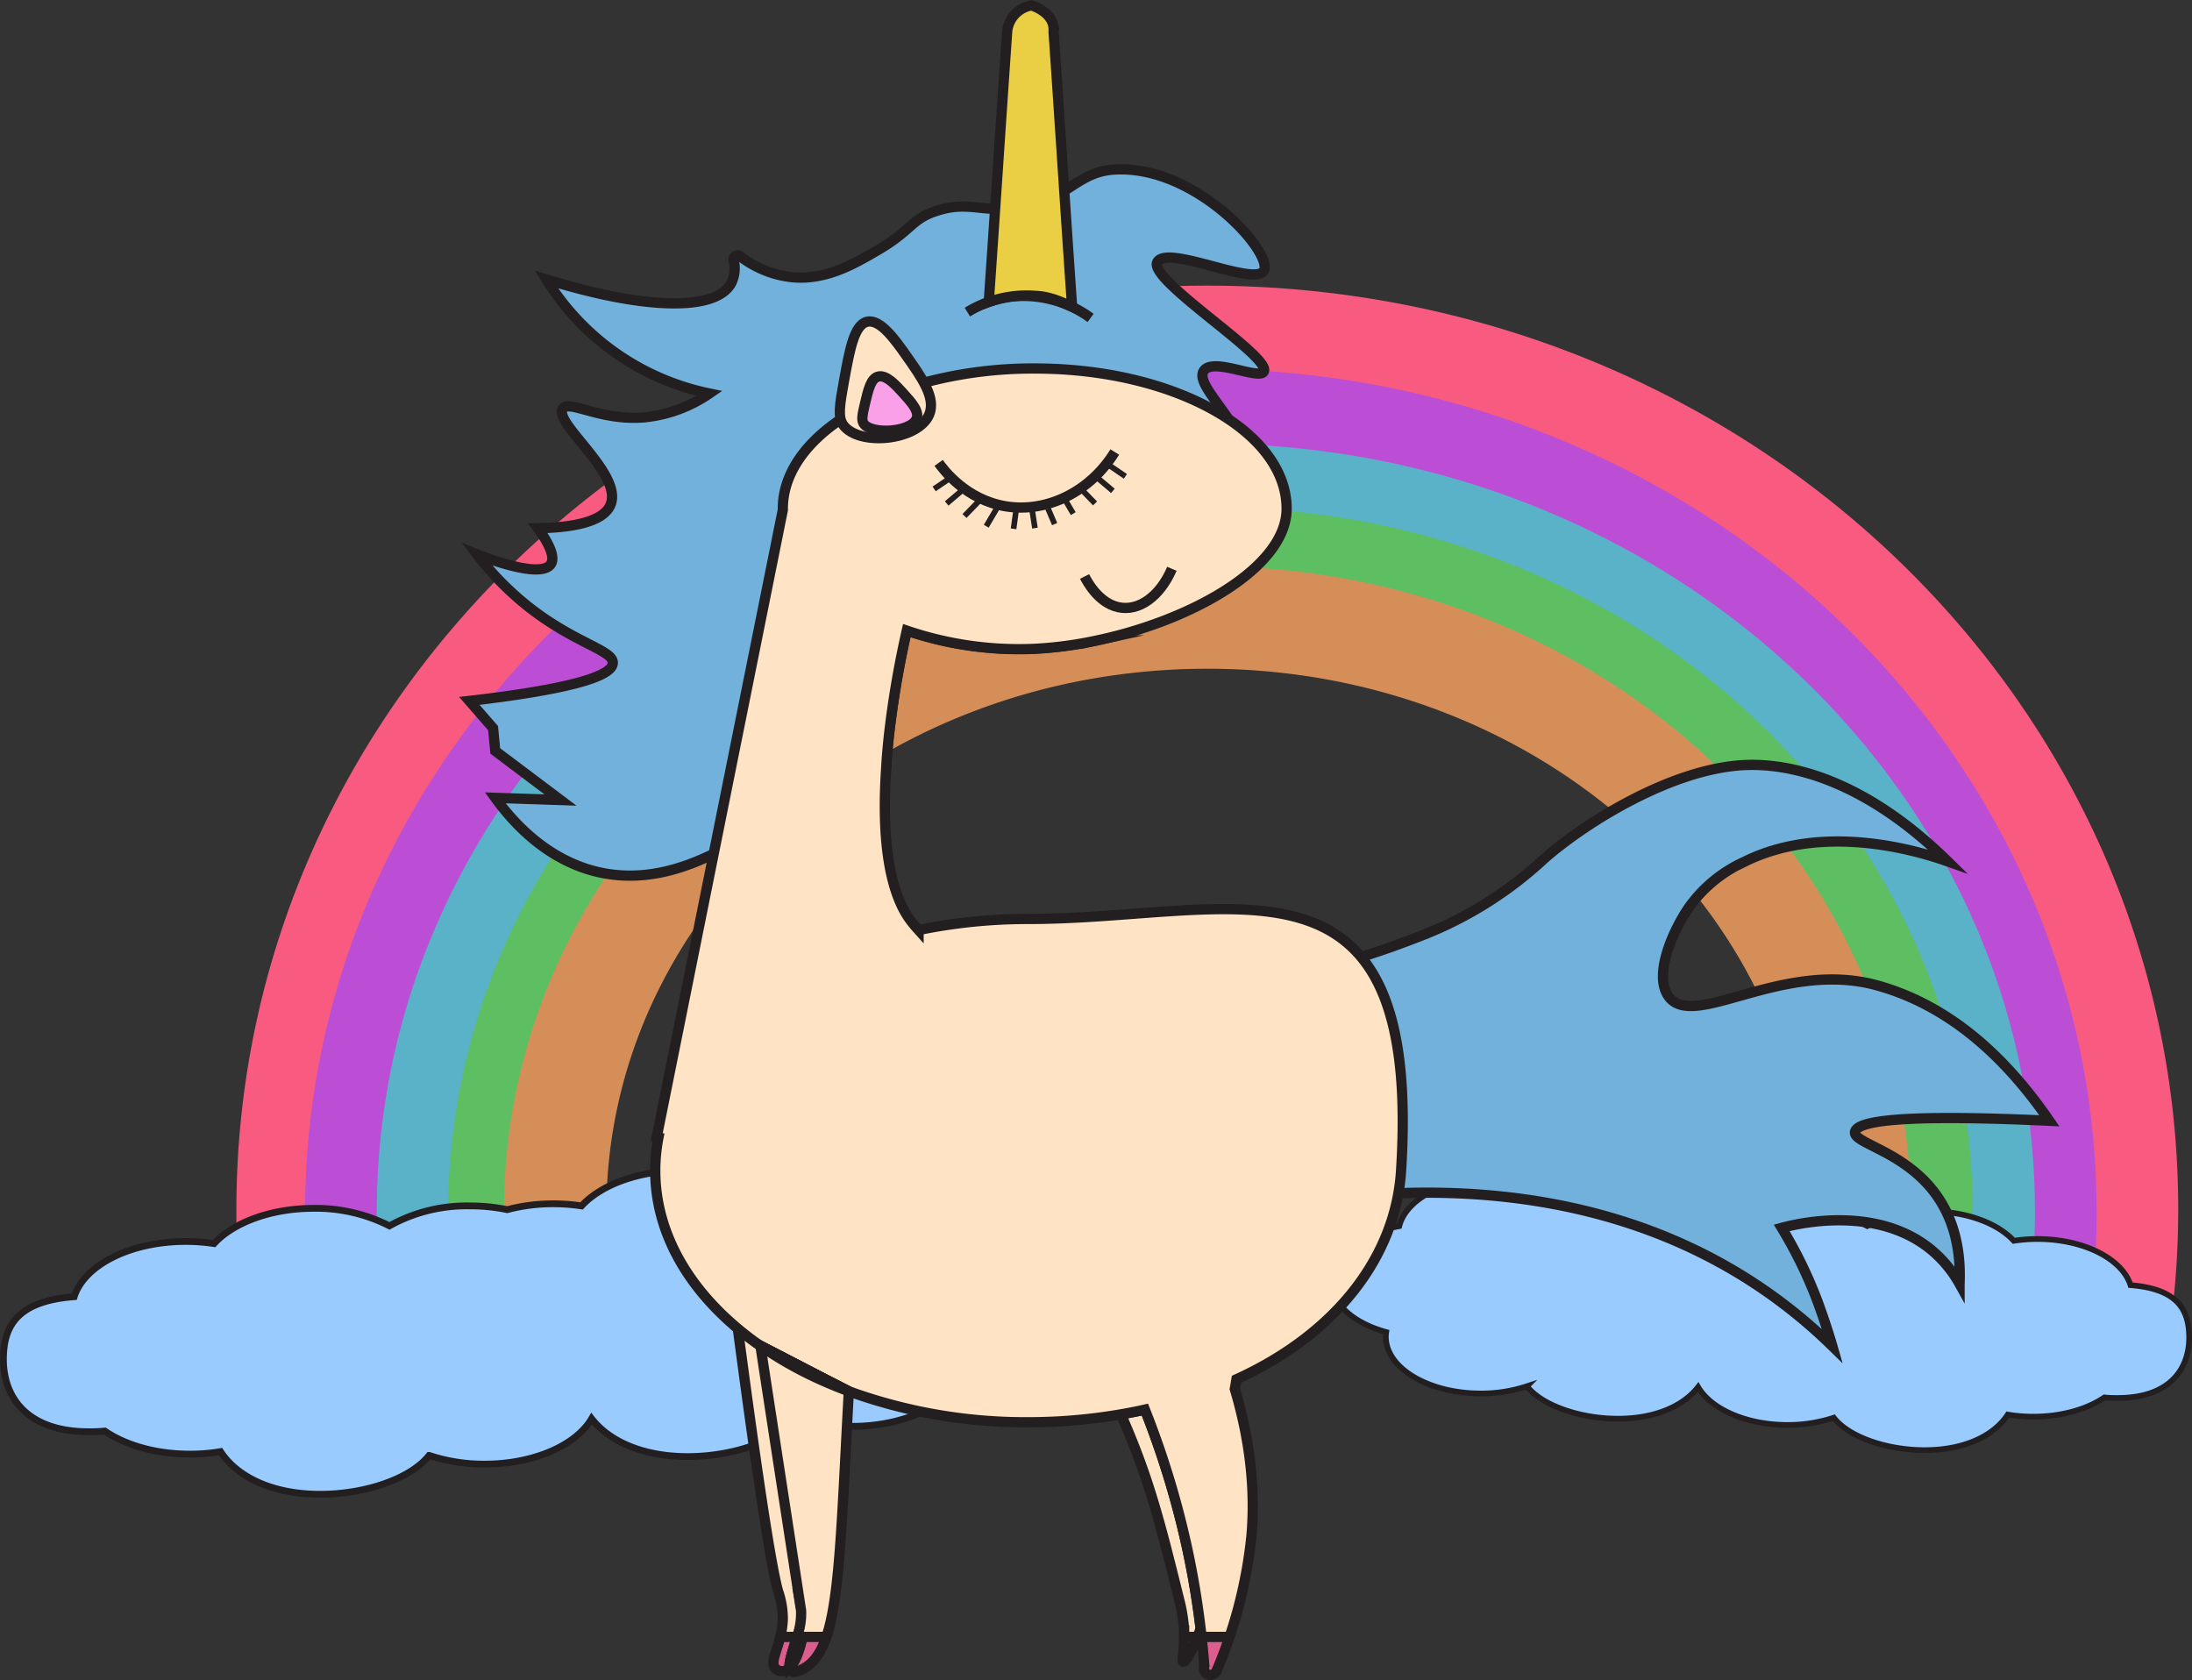 <svg xmlns="http://www.w3.org/2000/svg" viewBox="0 0 462.38 354.4"><rect x="0" y="0" width="462.38" height="354.4" fill="#333333" stroke="none"/><defs><style>.cls-1,.cls-11,.cls-15,.cls-2,.cls-3,.cls-4,.cls-5{fill:none;}.cls-1{stroke:#f95a80;}.cls-1,.cls-10,.cls-11,.cls-12,.cls-13,.cls-14,.cls-15,.cls-2,.cls-3,.cls-4,.cls-5,.cls-6,.cls-7,.cls-8,.cls-9{stroke-miterlimit:10;}.cls-1,.cls-2,.cls-3,.cls-4,.cls-5{stroke-width:21.6px;}.cls-2{stroke:#bc4ed6;}.cls-3{stroke:#59b2c7;}.cls-4{stroke:#5ebe62;}.cls-5{stroke:#d68e58;}.cls-6,.cls-7{fill:#99cbff;}.cls-10,.cls-11,.cls-12,.cls-13,.cls-14,.cls-15,.cls-6,.cls-7,.cls-8,.cls-9{stroke:#231f20;}.cls-6{stroke-width:1.2px;}.cls-7{stroke-width:1.43px;}.cls-8{fill:#72b1db;}.cls-10,.cls-11,.cls-12,.cls-13,.cls-14,.cls-8,.cls-9{stroke-width:2.16px;}.cls-9{fill:#ffe3c5;}.cls-10{fill:#f9a0e8;}.cls-12{fill:#eace44;}.cls-13{fill:#db5e8f;}.cls-14{fill:#fff;}.cls-15{stroke-width:1.19px;}</style></defs><g id="Layer_2" data-name="Layer 2"><g id="clouds"><path class="cls-1" d="M445.84,286.54a175.89,175.89,0,0,0,2.83-31.49c0-101.63-86.85-184-194-184s-194,82.38-194,184a175.89,175.89,0,0,0,2.83,31.49"/><path class="cls-2" d="M428.46,286.54a157.09,157.09,0,0,0,3-30.77c0-92.32-79.77-167.16-178.17-167.16S75.14,163.45,75.14,255.77a157.09,157.09,0,0,0,3,30.77"/><path class="cls-3" d="M415,286.54a140.35,140.35,0,0,0,3.45-31c0-83.49-73.46-151.17-164.07-151.17S90.28,172.07,90.28,255.56a140.35,140.35,0,0,0,3.45,31"/><path class="cls-4" d="M401.59,286.54a128,128,0,0,0,3.75-30.8c0-76.17-67.14-137.92-150-137.92s-150,61.75-150,137.92a128,128,0,0,0,3.75,30.8"/><path class="cls-5" d="M120.84,284.54a114.76,114.76,0,0,1-3.73-29.08c0-69.14,61.59-125.2,137.58-125.2s137.58,56.06,137.58,125.2a114.76,114.76,0,0,1-3.73,29.08"/><path class="cls-6" d="M461.78,282.13c0,6.6-4.06,12.75-15.08,12.75-.95,0-1.88,0-2.79-.12-3.66,2.49-9,4.06-15,4.06a32.41,32.41,0,0,1-5.39-.44c-2.91,4.44-9.08,7.5-17.53,7.5-8,0-16-2.76-19.17-6.84a30.9,30.9,0,0,1-9.77,1.53c-8.71,0-16.12-3.34-18.85-8-3.11,4-9,6.68-16.93,6.68s-16-2.76-19.18-6.85a30.51,30.51,0,0,1-9.76,1.53c-11,0-20-5.35-20-11.95a5.84,5.84,0,0,1,.08-1c-6.88-1.88-11.66-6-11.66-10.86,0-5.44,6.09-10,14.41-11.48,1.44-5.75,9.74-10.16,19.75-10.16A28,28,0,0,1,329.12,252a28.52,28.52,0,0,1,13.4-3.09c7.55,0,14.12,2.51,17.52,6.21a33.29,33.29,0,0,1,5-.37,31.72,31.72,0,0,1,8.12,1,32,32,0,0,1,6.55-.66,27.88,27.88,0,0,1,14.16,3.52,28.52,28.52,0,0,1,13.4-3.09c7.55,0,14.13,2.51,17.52,6.21a32.12,32.12,0,0,1,5-.38c9.76,0,17.88,4.19,19.62,9.73C459.13,271.86,461.78,276.07,461.78,282.13Z"/><path class="cls-7" d="M.72,286.72C.72,294.63,5.58,302,18.78,302a33.28,33.28,0,0,0,3.34-.14c4.38,3,10.8,4.86,17.94,4.86a38.58,38.58,0,0,0,6.46-.53c3.48,5.32,10.87,9,21,9,9.61,0,19.15-3.31,23-8.2a36.76,36.76,0,0,0,11.7,1.84c10.43,0,19.31-4,22.58-9.59,3.72,4.78,10.79,8,20.27,8s19.17-3.31,23-8.21a36.61,36.61,0,0,0,11.69,1.83c13.21,0,23.91-6.4,23.91-14.31a7.16,7.16,0,0,0-.09-1.22c8.24-2.25,14-7.22,14-13,0-6.51-7.29-12-17.26-13.75-1.72-6.88-11.66-12.16-23.65-12.16a33.55,33.55,0,0,0-17,4.21,34.15,34.15,0,0,0-16-3.7c-9,0-16.91,3-21,7.44a39.54,39.54,0,0,0-5.95-.45,38,38,0,0,0-9.73,1.24,37.89,37.89,0,0,0-7.84-.79,33.37,33.37,0,0,0-17,4.21,34.15,34.15,0,0,0-16-3.7c-9,0-16.92,3-21,7.44a38.54,38.54,0,0,0-6-.45c-11.69,0-21.41,5-23.5,11.65C3.89,274.42.72,279.46.72,286.72Z"/><path class="cls-8" d="M287.15,201.85c4.11-1.29,8.52-2.83,13.15-4.68l1.59-.64a80.94,80.94,0,0,0,23.71-15.28c7.77-6.9,25.25-18.27,40.69-19.75,5.25-.51,22.89-1.08,44.59,20.21-5.32-1.88-25.72-8.49-42.95.08a29.16,29.16,0,0,0-11.69,9.63c-3.21,4.65-7.63,14.26-4.22,18.83,5.32,7.12,24-7.95,44-2.38,16.57,4.61,28.25,16.87,36.27,28.54-32.75-1.53-40.69.23-41,2.38-.39,2.5,11.3,4.11,17.83,14.26,3.82,5.94,4.46,12.55,4.23,17.77a25.48,25.48,0,0,0-5.28-6.6c-11.83-10.52-29.69-5.92-32.24-5.22a93.34,93.34,0,0,1,7.53,15.43c1.95,5.26,3.17,9.54,3.17,9.54a109.3,109.3,0,0,0-14.86-12.19c-29.19-19.9-62.22-21.48-84.49-19.61"/><path class="cls-8" d="M266.58,78.38c-1,1.82-10.56-3-12.61-.23-1.44,1.94,2.13,5.72,5.08,10.13A22.87,22.87,0,0,1,262,94c3.76,12-10.75,26.89-30.72,41.08a82,82,0,0,1-13,1.74,73.53,73.53,0,0,1-27-3.84c-1.75,7.66-2.74,14.08-3.34,18.59-.49,3.74-.83,7.16-1,10.29-15.23,8.14-28.8,14.62-36.15,18.13l-.25.12c-4.62,2.19-13.34,6.08-23.6,4-11.71-2.37-19.18-11.27-22.47-15.82l13.76.46L104.47,158.4c-.15-1.6-.31-3.21-.46-4.81l-5-5.74c24.82-2.89,30.18-5.82,30.26-8,.12-3-9.7-4.37-20.86-14.45a61.49,61.49,0,0,1-7.8-8.48c1.48.59,13.48,5.3,15.59,2.06.37-.55,1.1-2.36-2.75-7.56,6.42-.12,13.84-1.06,15.37-5.05,2.49-6.52-12.22-17.25-10.09-20.18,1.4-1.92,7.87,2.63,17.19,1.84A29.33,29.33,0,0,0,149.64,83a53,53,0,0,1-34.39-24.07c20.17,6.27,35.66,6.92,39,.79a7,7,0,0,0,.5-4.85.85.85,0,0,1,1.34-.85,21.63,21.63,0,0,0,11,4.45c7.1.68,13-2.74,18.11-5.73,7.28-4.25,7-6.55,12.39-8.26,6.11-2,8.77,0,15.59-.46,11.47-.8,13.37-7.71,21.78-8.25,17.28-1.12,33.67,17.65,31.64,21.32-1.89,3.44-20.36-5.56-22.47-1.83S268.33,75.28,266.58,78.38Z"/><path class="cls-9" d="M253.26,343.53c-.23.62-.45,1.2-.68,1.75-1.33,3.32-2.49,5.32-3,5.2-.27-.07.24-1.89.2-5.2,0-.43,0-.89,0-1.37a34.09,34.09,0,0,0-1.07-6.58c-4-16.16-6.31-25.32-11.92-38.21l-.34-.78c1.71-.3,3.4-.63,5.06-1a186.46,186.46,0,0,1,9.19,30.52C251.84,333.35,252.67,338.6,253.26,343.53Z"/><path class="cls-9" d="M168.21,334.77l1.44,8.05c-.1.86-.24,1.69-.39,2.46-.61,3.06-1.57,5.38-2.72,6.49-.15-1.3.8-3.89,1.56-6.49h-3.52a17.89,17.89,0,0,0,.54-3.61,17.64,17.64,0,0,0-1-6.05c-1.27-4.6-3.74-19.54-8.49-55.4,1.49,1.25,3.07,2.46,4.73,3.61L174.2,291c0,.18,0,.36,0,.55.34,15.13-1.68,31-6,43.26Z"/><path class="cls-9" d="M260.82,290.94c-.12.69-.23,1.37-.35,2.06,4.29,14.35,4,25.16,3.52,30.88a96.83,96.83,0,0,1-1.69,10.7,95.44,95.44,0,0,1-2.95,10.7h-5.88l-.21-1.75c-.59-4.93-1.42-10.18-2.57-15.68a186.46,186.46,0,0,0-9.19-30.52c-1.66.38-3.35.71-5.06,1A115,115,0,0,1,216.88,300,109.2,109.2,0,0,1,179,293.45L174.2,291l-13.81-7.12c-1.66-1.15-3.24-2.36-4.73-3.61-10.91-9.11-17.44-20.71-17.44-33.34a36.5,36.5,0,0,1,.68-7l-.37-.08,12-59.69,14.6-72.6v-.26c0-7.16,4.58-13.72,12.18-18.83a47.57,47.57,0,0,1,5.07-3,61.76,61.76,0,0,1,7.49-3.19c1.61-.57,3.27-1.08,5-1.55a88.84,88.84,0,0,1,23.4-3c16.38,0,31,4.12,40.78,10.62,7.71,5.12,12.35,11.72,12.35,18.94,0,12.31-19.9,23.57-40.12,27.83a82,82,0,0,1-13,1.74,73.53,73.53,0,0,1-27-3.84c-1.75,7.66-2.74,14.08-3.34,18.59-.49,3.74-.83,7.16-1,10.29-1.57,23,3.59,30.35,5.55,32.8.53.66,1,1.18,1.27,1.48a113.7,113.7,0,0,1,23.12-2.34c43.44,0,83.18-18.17,78.66,53.11C294.38,265.18,281.76,281.39,260.82,290.94Z"/><path class="cls-9" d="M179,293.45c0,.15,0,.78,0,.93-1.44,26.83-1.88,42.59-4.68,50.9h-5.05c-.61,3.06-1.57,5.38-2.72,6.49-.15-1.3.8-3.89,1.56-6.49a14.49,14.49,0,0,0,.87-5.53c0-.12-.16-1-.38-2.49-.13-.83-.25-1.66-.38-2.49h0q-3.92-25.47-7.82-50.93L174.2,291Z"/><path class="cls-9" d="M177.89,89.67c-1.21-1.66-.77-4.25.15-9.35,1.2-6.61,2.15-11.86,4.9-12.46s5.87,3.8,8.31,7.27c3.22,4.57,6.22,8.82,4.75,12.31C193.67,92.94,181.21,94.18,177.89,89.67Z"/><path class="cls-10" d="M182.35,89.57c-.73-.77-.47-2,.09-4.36.72-3.08,1.29-5.53,2.94-5.81s3.53,1.77,5,3.39c1.94,2.13,3.75,4.11,2.86,5.74C191.84,91.1,184.34,91.67,182.35,89.57Z"/><path class="cls-11" d="M198,97.64c1.06,1.49,5.82,7.82,14.22,9.17,8.7,1.39,17.8-3.13,22.93-11.47"/><path class="cls-11" d="M228.78,121.6c.53,1.05,2.89,5.51,7.05,6.46,4.32,1,8.83-2.2,11.37-8.08"/><path class="cls-11" d="M204.06,65.84a23.1,23.1,0,0,1,10.09-3.36,24.08,24.08,0,0,1,15.9,4.58"/><path class="cls-12" d="M226.15,64.69c-1.75-.72-4.32-2.12-7.65-2.28a24.06,24.06,0,0,0-9.93,1.29c1.33-19.16,2.55-37.87,3.88-57a6.17,6.17,0,0,1,5.14-5.56c.44.14,3.93,1.31,4.57,4.18a4.58,4.58,0,0,1,.08,1.38C223.57,25.83,224.81,45.54,226.15,64.69Z"/><path class="cls-13" d="M174.31,345.28c-1.09,3.2-2.52,5.29-4.49,6.5-.21.12-2.22,1.34-3,.69a1,1,0,0,1-.3-.7c1.15-1.11,2.11-3.43,2.72-6.49Z"/><path class="cls-13" d="M166.54,351.77a2.33,2.33,0,0,1-1.42.73,2,2,0,0,1-1.52-.52c-1.15-1.15.17-3.43,1-6.7h3.52C167.34,347.88,166.39,350.47,166.54,351.77Z"/><path class="cls-11" d="M169.26,345.28c-.61,3.06-1.57,5.38-2.72,6.49-.15-1.3.8-3.89,1.56-6.49Z"/><path class="cls-13" d="M259.35,345.28c-.87,2.57-1.74,4.83-2.55,6.73a1.57,1.57,0,0,1-2,1.22,1.53,1.53,0,0,1-.76-1.83c-.16-2-.34-4-.58-6.12Z"/><path class="cls-11" d="M252.58,345.28c-1.33,3.32-2.49,5.32-3,5.2-.27-.07.24-1.89.2-5.2Z"/><path class="cls-14" d="M179,293.45q-2.47-.92-4.83-1.95a79.64,79.64,0,0,1-13.82-7.67L174.2,291Z"/><line class="cls-15" x1="200.32" y1="100.91" x2="197.05" y2="103.13"/><line class="cls-15" x1="202.87" y1="103.5" x2="199.69" y2="106.2"/><line class="cls-15" x1="206.39" y1="105.81" x2="203.45" y2="108.84"/><line class="cls-15" x1="208.04" y1="111" x2="210.29" y2="107.18"/><line class="cls-15" x1="234.12" y1="98.25" x2="237.39" y2="100.48"/><line class="cls-15" x1="231.57" y1="100.85" x2="234.75" y2="103.54"/><line class="cls-15" x1="228.05" y1="103.16" x2="230.99" y2="106.19"/><line class="cls-15" x1="226.39" y1="108.34" x2="224.15" y2="104.53"/><line class="cls-15" x1="214.37" y1="107.35" x2="213.8" y2="111.55"/><line class="cls-15" x1="221.07" y1="107.28" x2="222.47" y2="110.55"/><line class="cls-15" x1="217.74" y1="107.72" x2="218.31" y2="111.4"/></g></g></svg>
